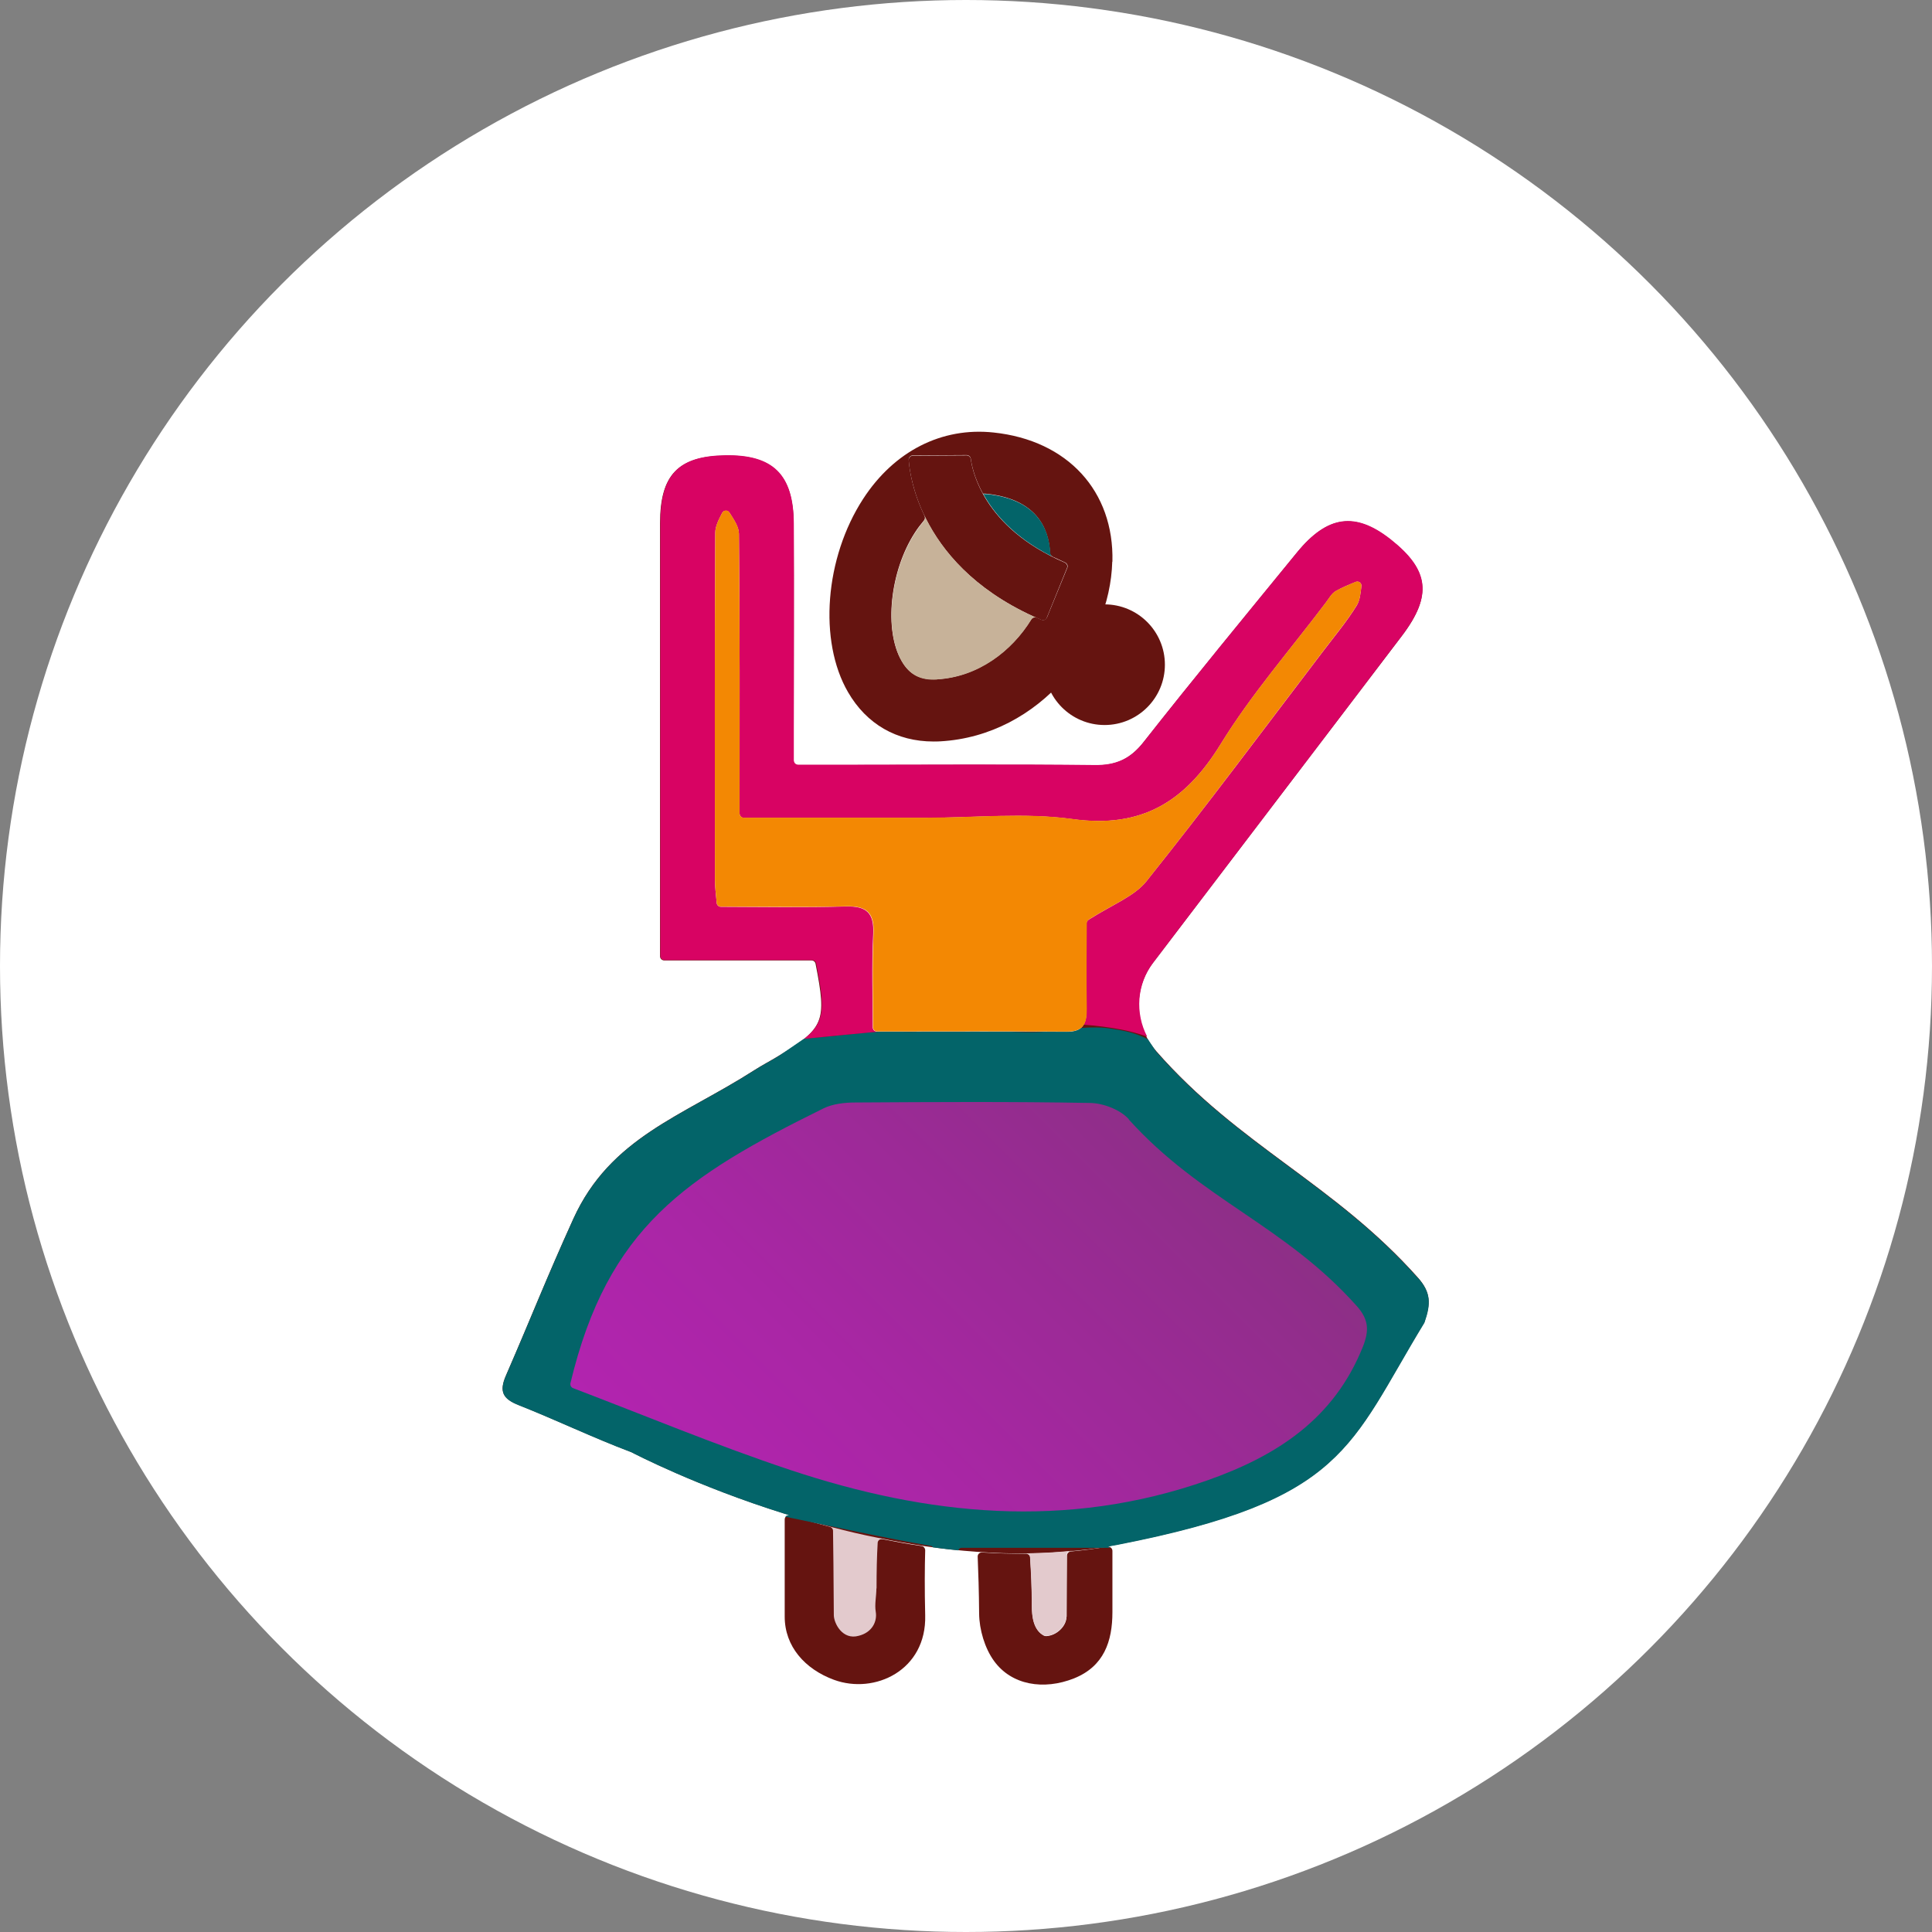 <?xml version="1.0" encoding="UTF-8"?>
<svg id="Capa_2" xmlns="http://www.w3.org/2000/svg" xmlns:xlink="http://www.w3.org/1999/xlink" viewBox="0 0 120.74 120.74">
  <rect x="0" y="0" width="120.74" height="120.74" fill="#808080" stroke="none"/>
  <defs>
    <style>
      .cls-1 {
        fill: #e3cacd;
      }

      .cls-2 {
        fill: #036469;
      }

      .cls-3 {
        fill: #651410;
      }

      .cls-4 {
        fill: #fff;
      }

      .cls-5 {
        fill: #f38803;
      }

      .cls-6 {
        fill: #c7b299;
      }

      .cls-7 {
        fill: #d80363;
      }

      .cls-8 {
        fill: url(#Degradado_sin_nombre_17);
      }
    </style>
    <linearGradient id="Degradado_sin_nombre_17" data-name="Degradado sin nombre 17" x1="46.47" y1="97.44" x2="73.58" y2="70.34" gradientUnits="userSpaceOnUse">
      <stop offset="0" stop-color="#b224af"/>
      <stop offset=".33" stop-color="#a926a5"/>
      <stop offset=".89" stop-color="#922d8c"/>
      <stop offset="1" stop-color="#8d2f86"/>
    </linearGradient>
  </defs>
  <g id="Capa_1-2" data-name="Capa_1">
    <g>
      <circle class="cls-4" cx="60.37" cy="60.37" r="60.37"/>
      <path class="cls-1" d="M51.79,95.29c-.22,0-.45,0-.67,0,.11,0,.21.01.32,0,.19,0,.36.14.37.34.09,1.26.15,2.67.16,4.29,0,.85.11,2.08,1.05,2.57.06.03.13.05.2.05.93-.03,1.78-.88,1.79-1.7.01-2.47.02-4.16.03-5.38,0-.19.15-.34.34-.36.12-.01.24-.03.36-.05-1.31.13-2.63.22-3.95.24Z"/>
      <path class="cls-3" d="M66.65,101.04c0,.58-.61,1.18-1.27,1.21-.05,0-.1-.01-.14-.03-.67-.35-.74-1.23-.75-1.83,0-1.15-.05-2.16-.11-3.05,0-.14-.13-.24-.26-.24-.92,0-1.83-.02-2.74-.08-.16-.01-.29.11-.28.27.04.99.08,2.14.09,3.55.01,1,.35,2.16.93,2.96,1.1,1.52,3.11,1.84,5,1.09,1.87-.75,2.4-2.31,2.4-4.14v-3.83c0-.16-.15-.28-.31-.26-.76.13-1.52.23-2.29.3-.13.01-.24.12-.24.26,0,.87-.01,2.07-.02,3.83Z"/>
      <path class="cls-3" d="M54.77,99.26c0,.51-.12.99-.04,1.47.1.6-.22,1.29-1.07,1.5-1.01.28-1.54-.78-1.55-1.28-.02-2.69-.03-4.23-.05-5.28,0-.12-.08-.22-.2-.25-.86-.23-1.68-.46-2.48-.71-.17-.05-.34.07-.34.25,0,2.02,0,4.04,0,6.07,0,1.86,1.26,3.28,3.08,3.95,2.54.93,5.79-.59,5.7-4.03-.04-1.67-.03-2.97,0-4.06,0-.13-.09-.25-.22-.27-.83-.12-1.64-.27-2.44-.43-.16-.03-.31.08-.31.24-.05.83-.07,1.77-.07,2.85Z"/>
      <path class="cls-3" d="M88.61,79.84c-5.23-5.87-11.17-8.23-16.35-14.15-1.37-1.56-1.46-3.87-.21-5.51,5.18-6.82,10.38-13.62,15.56-20.44,1.91-2.52,1.7-4.11-.7-6.01-2.22-1.75-3.96-1.52-5.87.82-3.21,3.93-6.44,7.85-9.58,11.84-.84,1.07-1.75,1.46-3.07,1.44-5.2-.06-10.41-.02-15.62-.02-.92,0-1.83,0-2.9,0-.15,0-.27-.12-.27-.27,0-.75,0-1.31,0-1.86,0-4.32.02-8.63,0-12.95-.02-3.07-1.3-4.31-4.3-4.26-2.93.05-4.05,1.21-4.05,4.24,0,4.19,0,8.38,0,12.57v14.48c0,.15.12.26.26.26h9.2c.13,0,.24.09.26.22.72,3.64.53,4.02-2.35,5.77-.49.3-1,.56-1.48.87-4.51,2.89-8.99,4.19-11.31,9.29-1.75,3.86-2.52,5.9-4.21,9.79-.44,1.01-.19,1.46.8,1.85,2.35.93,4.63,2.03,6.99,2.92,0,0,.02,0,.03.01.24.12,4.09,2.13,9.58,3.85.96.3,1.96.59,3.01.86.91.24,1.84.46,2.81.65.97.2,1.96.38,2.97.53,1.07.16,2.15.27,3.25.35,1.09.08,2.18.12,3.28.1,1.6-.02,3.2-.17,4.78-.4.01,0,.03,0,.04-.01.23-.08.47-.1.7-.15,14.24-2.79,14.45-6.15,19.13-13.84.01-.02.02-.04.03-.06.4-1.16.41-1.86-.43-2.8Z"/>
      <path class="cls-3" d="M85.17,83.14c-1.79,4.5-5.36,6.82-9.73,8.35-8.8,3.09-17.48,2.2-26.07-.66-4.59-1.53-9.07-3.4-13.56-5.11-.12-.05-.19-.18-.16-.31,2.33-9.75,7.2-12.92,15.8-17.17.59-.29,1.34-.36,2.01-.37,4.88-.03,9.77-.06,14.65.03.83.02,1.89.42,2.43,1.02,4.54,5.03,9.74,6.6,14.25,11.66.75.85.78,1.54.38,2.55Z"/>
      <path class="cls-3" d="M69.52,35.1c.11-4.41-2.8-7.58-7.42-8.07-3.24-.35-6.22,1.16-8.16,4.15-2.39,3.68-2.8,8.88-.94,12.08,1.16,2,3.04,3.08,5.34,3.08.14,0,.28,0,.42-.01,6.27-.35,10.62-6.09,10.75-11.23ZM65.78,34.79c.25.12.51.24.78.36.13.06.2.21.14.34-.27.65-1,2.45-1.27,3.1-.06.14-.21.2-.35.14-.1-.04-.2-.09-.3-.13-.12-.05-.26,0-.33.1-1.23,2-3.34,3.6-5.91,3.75-1.02.05-1.7-.29-2.19-1.14-1.12-1.93-.74-5.61.83-8.03.16-.25.35-.5.56-.75.07-.08.08-.19.04-.29-.77-1.59-.95-2.93-.99-3.5-.01-.15.11-.28.26-.28l3.36-.02c.13,0,.24.1.26.23.05.38.22,1.2.76,2.18.08,0,.16,0,.24.01,3.06.33,3.87,2.1,3.95,3.69,0,.1.06.18.14.22Z"/>
      <path class="cls-3" d="M65.43,38.6c-.06.14-.21.2-.35.14-.17-.07-.34-.15-.51-.22-3.76-1.72-5.7-4.1-6.71-6.11-.83-1.66-1.03-3.07-1.07-3.65-.01-.15.11-.28.26-.28l3.36-.02c.13,0,.24.1.26.23.05.38.22,1.2.76,2.18.67,1.22,1.91,2.68,4.2,3.86.29.15.59.29.91.43.13.06.2.21.14.34l-1.26,3.1Z"/>
      <circle class="cls-3" cx="69.03" cy="41.54" r="3.77"/>
      <path class="cls-6" d="M58.55,42.46c2.57-.14,4.68-1.75,5.91-3.75.07-.11.21-.16.33-.1.1.04.2.09.3.13.14.06.29,0,.35-.14.18-.44.56-1.38.88-2.16l-.88,2.16c-.06.14-.21.2-.35.14-.17-.07-.34-.15-.51-.22-3.76-1.72-5.7-4.1-6.71-6.11-.07-.14-.13-.27-.19-.4.04.08.07.16.11.25.05.09.03.21-.04.29-.21.25-.4.5-.56.75-1.57,2.42-1.95,6.1-.83,8.03.49.85,1.17,1.2,2.19,1.14Z"/>
      <path class="cls-2" d="M65.64,34.72s.09.04.13.06c-.08-.05-.13-.12-.13-.21-.08-1.59-.89-3.36-3.95-3.69-.08,0-.16,0-.24-.01.67,1.22,1.91,2.68,4.2,3.86Z"/>
      <path class="cls-1" d="M64.36,97.08c-.16,0-.32,0-.48,0,.08,0,.15,0,.23,0,.14,0,.25.1.26.24.06.9.11,1.9.11,3.05,0,.6.08,1.48.75,1.83.04.02.09.03.14.03.66-.02,1.27-.63,1.27-1.21,0-1.76.02-2.96.02-3.83,0-.14.1-.25.24-.26.09,0,.17-.02.26-.03-.94.09-1.87.16-2.81.17Z"/>
      <path class="cls-2" d="M88.6,79.86c-5.23-5.87-11.17-8.23-16.35-14.15-.05-.06-.47-.71-.52-.77-.87-.42-1.38-.51-2.32-.66-1.54-.24-3.21.2-4.77.22-1.44.01-2.67-.11-4.11-.04-.84.04-1.99-.05-2.84,0-1.19.07-2.16-.06-3.35.05-1.6.16-2.48.26-4.08.4-.24.15-1.35.93-1.64,1.11-.49.3-1,.56-1.48.87-4.51,2.89-8.99,4.19-11.31,9.29-1.75,3.86-2.52,5.9-4.21,9.79-.44,1.01-.19,1.46.8,1.85,2.35.93,4.63,2.03,6.99,2.92,0,0,.02,0,.03.01.24.12,4.09,2.13,9.58,3.85.18.06.38.11.57.17-.07-.02-.16-.04-.23-.07-.11-.03-.21.01-.28.09.12.02.23.04.35.07,2.91.6,5.82,1.25,8.75,1.75.05,0,.09.05.12.09.53.07,1.05.14,1.59.19.03-.09.09-.16.21-.16h9.29s-.1-.06-.16-.06c.21-.06.42-.09.64-.13,14.24-2.79,14.45-6.15,19.13-13.84.01-.02.02-.04.03-.06.4-1.16.41-1.86-.43-2.8Z"/>
      <path class="cls-8" d="M70.55,69.95c-.54-.6-1.6-1.01-2.43-1.02-4.88-.09-9.77-.06-14.65-.03-.67,0-1.42.08-2.01.37-8.6,4.25-13.48,7.43-15.81,17.17-.03.13.04.26.16.31,4.49,1.71,8.97,3.58,13.56,5.11,8.59,2.86,17.27,3.75,26.07.66,4.37-1.54,7.93-3.85,9.73-8.35.4-1.01.38-1.7-.38-2.55-4.51-5.06-9.71-6.63-14.25-11.66Z"/>
      <path class="cls-7" d="M41.55,60h9.2c.13,0,.24.09.26.22.55,2.79.56,3.66-.75,4.7,1.66-.16,3.32-.33,4.98-.48,1.19-.11,2.38-.2,3.57-.25.7-.03,1.4-.06,2.09-.09,1.51-.08,3.02-.15,4.52-.14,1.57,0,3.16.09,4.7.39.52.1,1.05.25,1.57.43-.76-1.47-.65-3.26.38-4.62,5.18-6.82,10.38-13.62,15.55-20.44,1.91-2.52,1.7-4.11-.7-6.01-2.22-1.75-3.96-1.52-5.87.82-3.21,3.93-6.44,7.85-9.58,11.84-.84,1.07-1.75,1.46-3.07,1.44-5.21-.06-10.41-.02-15.62-.02-.92,0-1.83,0-2.9,0-.15,0-.27-.12-.27-.27v-1.86c0-4.32.02-8.63,0-12.95-.02-3.07-1.3-4.31-4.29-4.26-2.93.05-4.05,1.21-4.05,4.24,0,4.19,0,8.38,0,12.57v14.48c0,.15.12.26.26.26Z"/>
      <path class="cls-4" d="M45.05,56.67c-.14,0-.25-.11-.26-.24-.05-.57-.11-1-.11-1.43,0-7.23-.02-14.47.02-21.7,0-.41.22-.83.43-1.24.09-.18.35-.2.46-.02.28.44.58.88.59,1.32.06,5.74.04,11.49.04,17.48,0,.15.12.27.26.27h11.41c3.05,0,6.14-.33,9.13.08,4.35.6,7.06-1.1,9.27-4.69,1.92-3.12,4.36-5.91,6.57-8.84.19-.25.36-.57.62-.72.4-.23.82-.4,1.24-.57.19-.08.39.07.36.27-.05.43-.09.86-.29,1.2-.63,1.02-1.41,1.95-2.14,2.91-3.65,4.79-7.25,9.63-11.01,14.33-.75.93-2.06,1.42-3.61,2.4-.08.05-.12.13-.13.22,0,1.37-.02,3.37,0,5.36.01.9-.19,1.43-1.25,1.42-3.84-.03-7.69-.01-11.84-.01-.14,0-.27-.12-.27-.26,0-1.99-.07-3.91.03-5.82.07-1.35-.42-1.78-1.74-1.74-2.57.07-5.14.03-7.8.02Z"/>
      <path class="cls-5" d="M54.59,58.38c-.09,1.91-.03,3.83-.03,5.82,0,.14.12.26.27.26,4.15,0,7.99-.02,11.84.01,1.06,0,1.26-.52,1.25-1.42-.03-1.99-.01-3.99,0-5.36,0-.09.05-.17.12-.22,1.55-.98,2.86-1.46,3.61-2.4,3.76-4.71,7.35-9.54,11-14.33.73-.96,1.51-1.89,2.14-2.91.21-.33.24-.77.29-1.2.02-.2-.18-.35-.36-.27-.42.18-.85.35-1.24.57-.26.15-.43.46-.62.72-2.21,2.93-4.66,5.73-6.57,8.84-2.21,3.6-4.92,5.3-9.27,4.69-2.99-.41-6.08-.08-9.13-.08h-11.41c-.15,0-.26-.12-.26-.27,0-5.99.02-11.74-.04-17.48,0-.44-.31-.88-.59-1.32-.11-.18-.37-.16-.46.02-.21.41-.43.82-.43,1.24-.04,7.23-.03,14.47-.02,21.7,0,.43.06.86.11,1.43.01.14.13.24.26.24,2.66,0,5.23.05,7.8-.02,1.32-.04,1.81.39,1.74,1.74Z"/>
    </g>
  </g>
</svg>